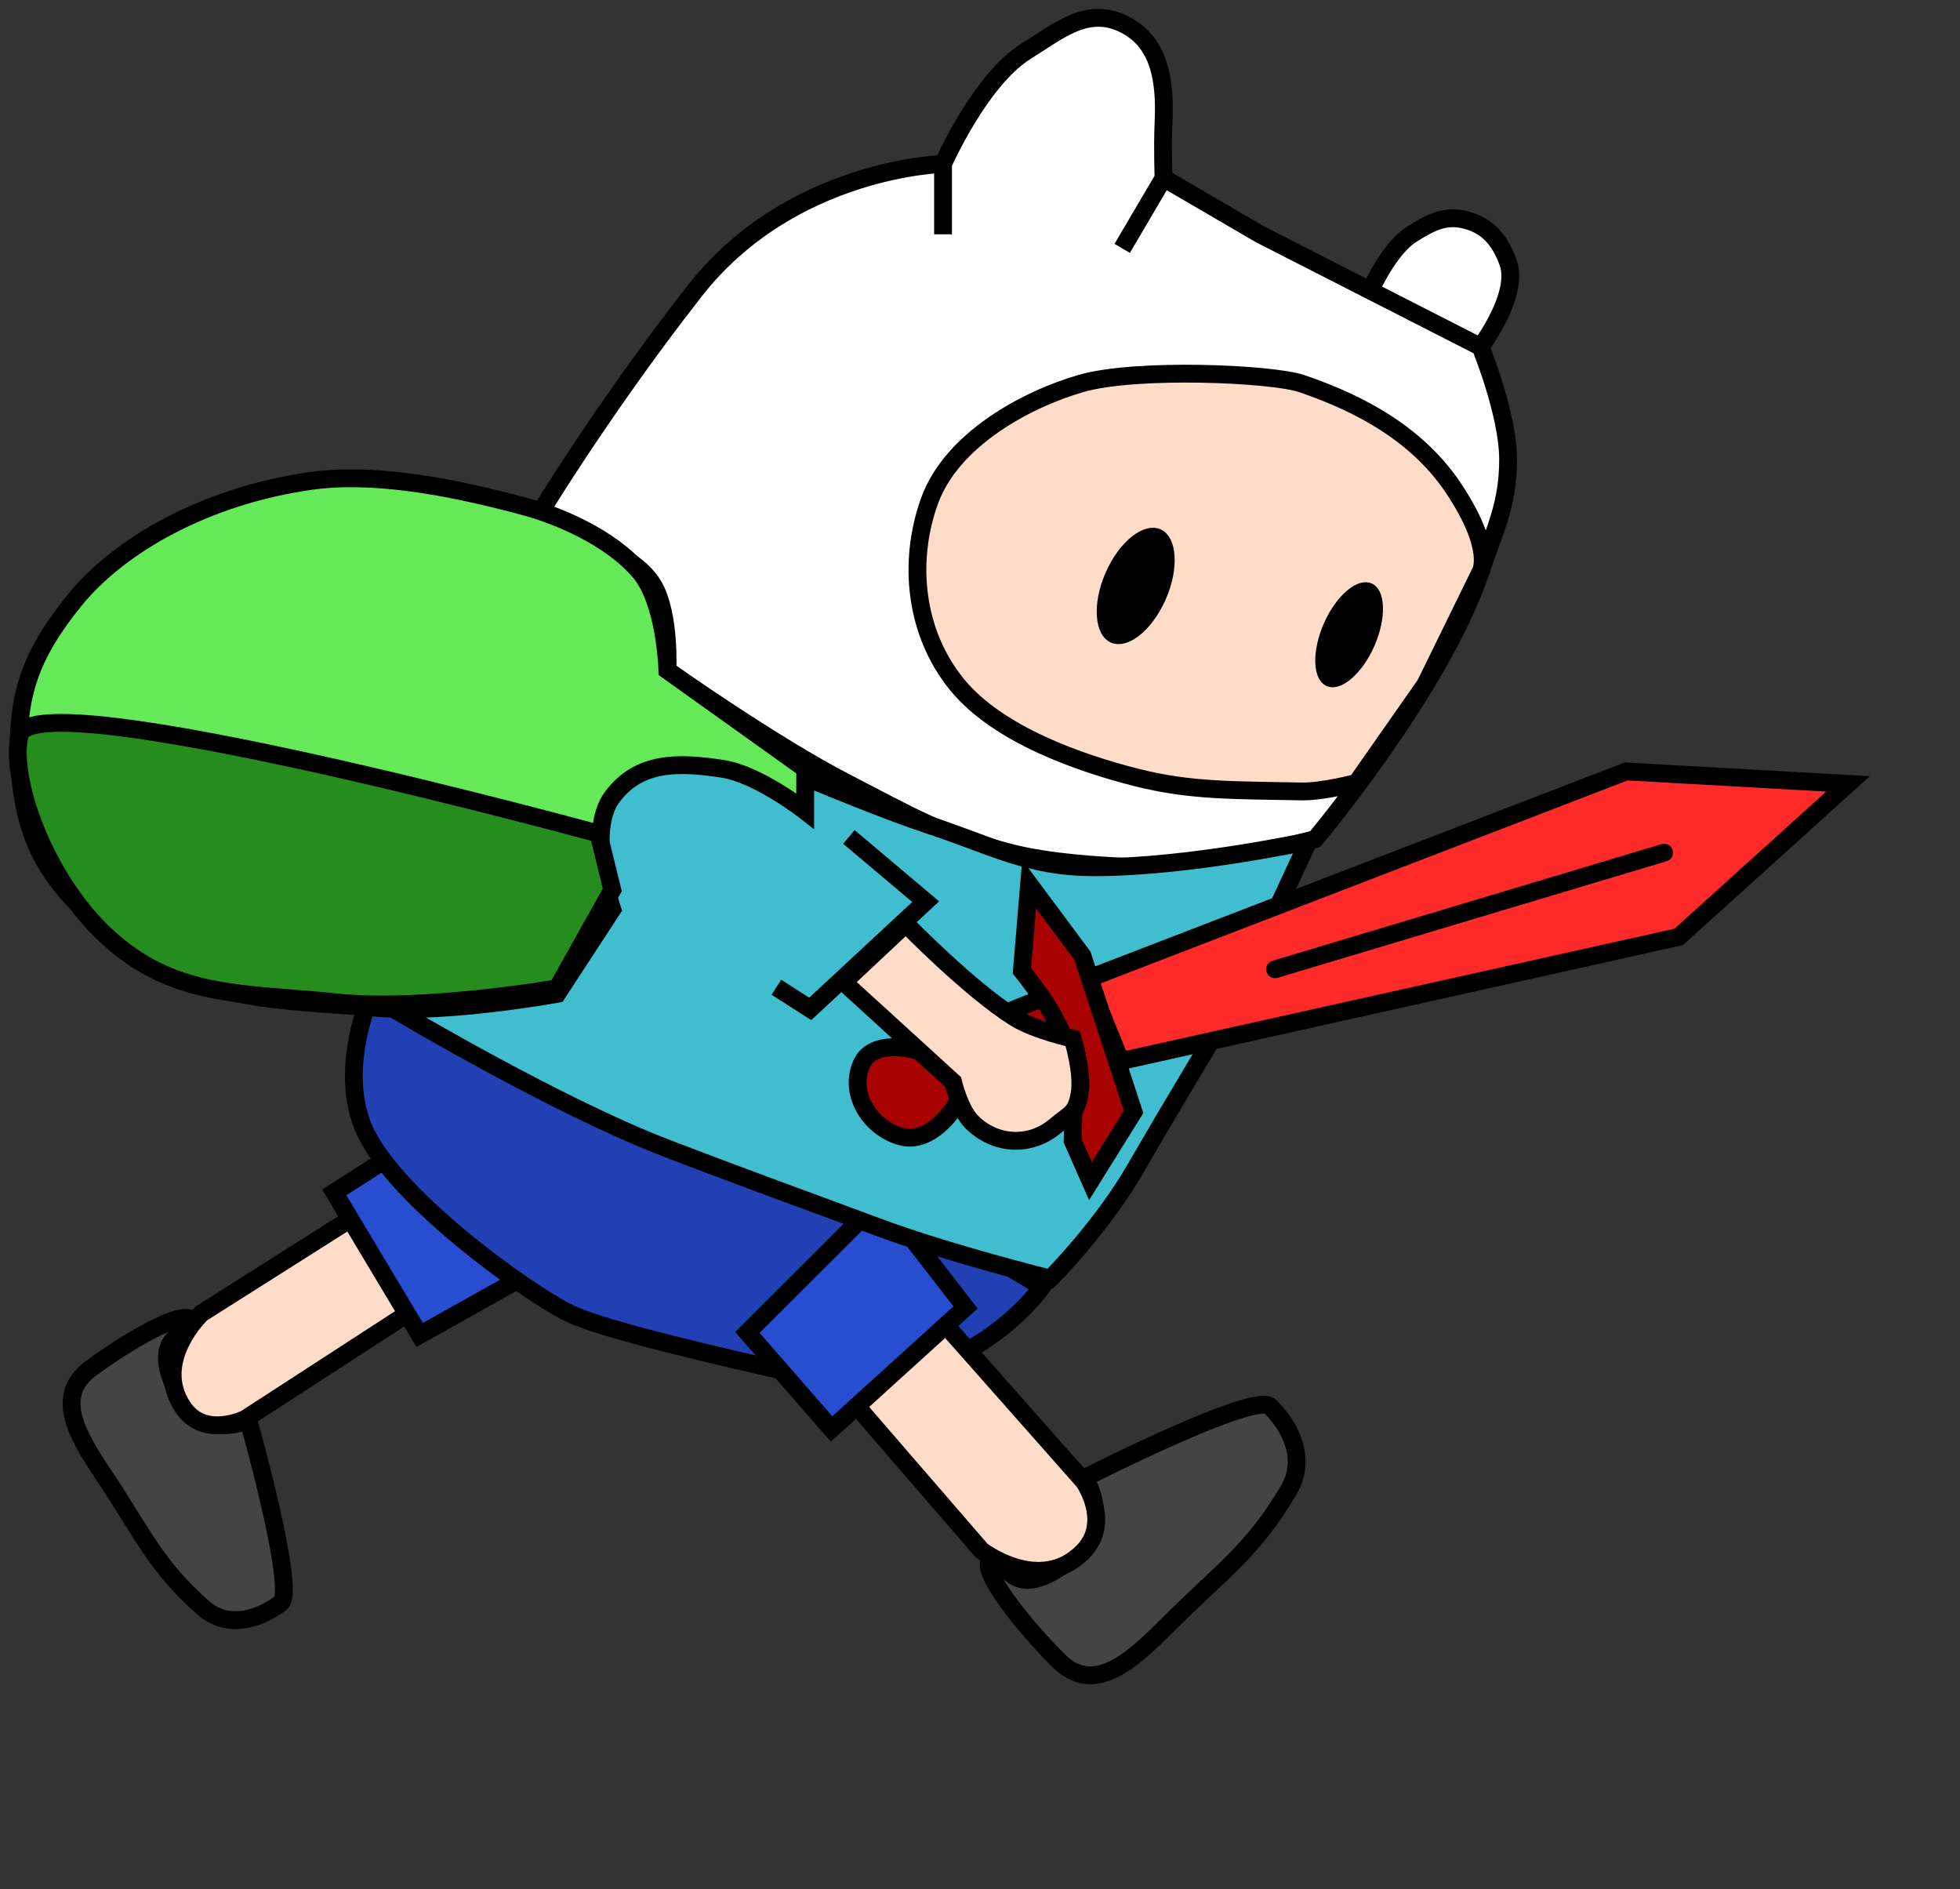 <svg width="110" height="106" viewBox="0 0 110 106" fill="none" xmlns="http://www.w3.org/2000/svg">
<rect x="0" y="0" width="110" height="106" fill="#333333" stroke="none"/>
<path d="M5.103 76.781C7.26 75.192 10.319 73.443 10.744 74.081C11.32 74.947 8.33 74.404 9.758 77.746C11.186 81.087 13.933 79.671 13.933 79.671C13.933 79.671 16.652 89.293 15.747 89.96C14.369 90.975 12.687 91.348 11.406 90.216C8.721 87.845 8.064 86.132 5.811 82.749C4.384 80.606 2.984 78.343 5.103 76.781Z" fill="#444444" stroke="black"/>
<path d="M11.306 73.696L19.963 68.215L23.398 73.373L13.776 79.614C13.776 79.614 11.469 80.771 10.26 78.956C8.522 76.346 11.306 73.696 11.306 73.696Z" fill="#FFDCC9" stroke="black"/>
<path d="M18.758 66.906L24.361 63.327L29.759 71.432L23.551 74.907L18.758 66.906Z" fill="#284DD1" stroke="black"/>
<path d="M44.462 77.041C53.636 79.147 58.464 72.229 58.464 72.229C58.464 72.229 53.636 68.86 41.082 64.047C36.901 62.444 20.802 55.865 20.802 55.865C20.802 55.865 19.052 59.716 20.32 63.084C21.768 66.935 29.465 72.455 31.908 73.672C33.839 74.635 40.901 76.224 44.462 77.041Z" fill="#2040B3" stroke="black"/>
<path d="M29.722 29.722C29.722 29.722 33.59 23.211 39.004 16.305C44.418 9.399 52.926 9.201 52.926 9.201C52.926 9.201 54.992 4.498 57.567 2.887C59.442 1.715 60.977 0.386 62.981 1.309C65.078 2.275 65.409 4.489 65.302 6.834C65.235 8.294 65.302 9.991 65.302 9.991L70.716 13.148L76.903 16.305C76.903 16.305 77.938 13.956 79.224 13.148C80.284 12.481 81.115 12.029 82.318 12.358C83.52 12.688 84.195 13.499 84.638 14.726C85.299 16.555 83.091 19.462 83.091 19.462C83.091 19.462 84.638 23.234 84.638 25.776C84.638 28.317 83.898 29.685 83.091 32.09C80.892 38.642 73.81 47.085 73.81 47.085L67.622 48.664C67.622 48.664 60.912 48.9 56.793 47.875C52.979 46.925 51.018 45.732 47.512 43.928C43.395 41.811 37.457 37.614 37.457 37.614C37.457 37.614 37.616 34.494 36.683 32.879C35.174 30.263 29.722 29.722 29.722 29.722Z" fill="#FFFEFE"/>
<path d="M52.926 9.201V13.148M52.926 9.201C52.926 9.201 54.992 4.498 57.567 2.887C59.442 1.715 60.977 0.386 62.981 1.309C65.078 2.275 65.409 4.489 65.302 6.834C65.235 8.294 65.302 9.991 65.302 9.991M52.926 9.201C52.926 9.201 44.418 9.399 39.004 16.305C33.59 23.211 29.722 29.722 29.722 29.722C29.722 29.722 35.174 30.263 36.683 32.879C37.616 34.494 37.457 37.614 37.457 37.614C37.457 37.614 43.395 41.811 47.512 43.928C51.018 45.732 52.979 46.925 56.793 47.875C60.912 48.9 67.622 48.664 67.622 48.664L73.81 47.085C73.81 47.085 80.892 38.642 83.091 32.09C83.898 29.685 84.638 28.317 84.638 25.776C84.638 23.234 83.091 19.462 83.091 19.462M62.981 13.937L65.302 9.991M65.302 9.991L70.716 13.148L76.903 16.305M76.903 16.305C76.903 16.305 77.938 13.956 79.224 13.148C80.284 12.481 81.115 12.029 82.318 12.358C83.52 12.688 84.195 13.499 84.638 14.726C85.299 16.555 83.091 19.462 83.091 19.462M76.903 16.305L83.091 19.462" stroke="black"/>
<path d="M60.661 21.52C63.755 20.621 71.395 20.962 73.036 21.52C75.357 22.31 79.224 23.888 81.546 27.354C83.867 30.82 83.092 32.089 83.092 32.089L79.999 38.403L76.131 43.928C76.131 43.928 74.245 44.434 73.037 44.409C69.4 44.332 66.849 44.409 63.756 43.619C60.663 42.83 56.02 41.252 53.701 38.403C51.382 35.555 50.922 31.609 52.154 28.143C53.386 24.677 57.567 22.419 60.661 21.52Z" fill="#FFDCC9" stroke="black"/>
<path d="M64.962 33.44C64.601 34.258 64.109 34.894 63.628 35.27C63.128 35.661 62.753 35.695 62.54 35.597C62.327 35.5 62.103 35.191 62.058 34.549C62.014 33.933 62.154 33.135 62.515 32.317C62.875 31.5 63.367 30.863 63.848 30.487C64.349 30.096 64.724 30.062 64.937 30.16C65.15 30.258 65.374 30.567 65.419 31.208C65.462 31.825 65.322 32.623 64.962 33.44Z" fill="black" stroke="black"/>
<path d="M76.672 36.055C76.346 36.795 75.912 37.375 75.498 37.72C75.056 38.088 74.77 38.094 74.648 38.038C74.527 37.982 74.341 37.76 74.317 37.179C74.296 36.633 74.433 35.917 74.759 35.177C75.086 34.437 75.519 33.857 75.934 33.512C76.376 33.144 76.662 33.139 76.783 33.194C76.905 33.25 77.091 33.472 77.114 34.053C77.136 34.599 76.998 35.315 76.672 36.055Z" fill="#010101" stroke="black"/>
<path d="M59.391 93.164C57.352 91.12 54.986 88.121 55.577 87.53C56.381 86.729 56.34 90.106 59.58 87.884C62.82 85.663 60.858 82.939 60.858 82.939C60.858 82.939 70.434 78.066 71.29 78.923C72.593 80.229 73.278 81.995 72.321 83.619C70.316 87.023 68.642 88.079 65.503 91.211C63.515 93.195 61.395 95.173 59.391 93.164Z" fill="#444444" stroke="black"/>
<path d="M55.076 86.991L47.826 78.609L52.611 73.834L60.826 83.122C60.826 83.122 62.44 85.416 60.756 87.096C58.335 89.512 55.076 86.991 55.076 86.991Z" fill="#FFDCC9" stroke="black"/>
<path d="M46.67 80.185L41.945 74.766L49.465 67.263L54.188 73.364L46.67 80.185Z" fill="#284DD1" stroke="black"/>
<path d="M37.457 64.449C31.132 62.03 21.987 56.556 21.987 56.556L25.855 48.664L35.91 39.982L45.965 43.928C45.965 43.928 49.697 45.487 52.152 46.296C55.708 47.467 57.697 48.664 61.434 48.664C66.673 48.664 73.433 47.203 73.433 47.203L69.087 56.556C69.087 56.556 65.794 61.97 63.776 65.491C61.844 68.86 58.947 71.748 58.947 71.748C58.947 71.748 53.153 70.304 49.29 68.86C45.428 67.416 42.74 66.47 37.457 64.449Z" fill="#40BDCE" stroke="black"/>
<path d="M17.422 26.989C20.802 26.508 25.022 27.22 29.493 28.433C31.267 28.914 34.235 30.121 35.908 32.089C37.36 33.799 37.455 37.614 37.455 37.614L45.19 43.139V45.507C45.19 45.507 42.553 43.442 40.549 43.139C38.085 42.766 35.871 42.696 34.361 44.717C32.897 46.679 34.361 51.031 34.361 51.031L31.267 55.767C31.267 55.767 25.125 56.889 21.212 56.556C15.367 56.059 11.166 56.257 6.516 52.61C3.063 49.901 1.402 47.574 1.102 43.139C0.832 39.142 1.69 36.752 4.196 33.668C6.703 30.583 11.532 27.828 17.422 26.989Z" fill="#65E959" stroke="black"/>
<path d="M33.589 46.776C33.589 46.776 1.877 38.095 1.104 41.252C0.524 43.619 2.415 49.062 5.745 52.301C9.619 56.07 13.569 55.686 18.893 56.247C23.71 56.755 31.269 55.458 31.269 55.458L34.363 49.933L33.589 46.776Z" fill="#278C1E" stroke="black"/>
<path d="M91.263 43.287L61.032 54.928L62.893 59.542L94.213 52.571L103.716 43.985L91.263 43.287Z" fill="#FF2B2B" stroke="black"/>
<path d="M57.351 54.466L57.757 49.607L60.749 53.631L63.619 62.39L61.198 66.275L60.2 64.013L60.314 59.594L53.567 62.132C53.567 62.132 52.244 64.245 50.547 63.766C48.85 63.286 47.646 61.419 48.328 59.761C48.958 58.23 51.329 58.916 51.329 58.916L58.496 56.002C57.898 55.159 57.351 54.466 57.351 54.466Z" fill="#A80202"/>
<path d="M60.314 59.594L60.2 64.013L61.198 66.275L63.619 62.39L60.749 53.631L57.757 49.607L57.351 54.466C57.351 54.466 57.898 55.159 58.496 56.002M60.314 59.594L53.567 62.132C53.567 62.132 52.244 64.245 50.547 63.766C48.85 63.286 47.646 61.419 48.328 59.761C48.958 58.23 51.329 58.916 51.329 58.916L58.496 56.002M60.314 59.594C60.314 59.594 59.475 57.381 58.496 56.002" stroke="black"/>
<path d="M71.561 54.389L93.394 47.844" stroke="black" stroke-linecap="round"/>
<path d="M56.938 57.094C54.402 55.5 50.837 51.84 50.837 51.84L47.348 55.11L53.487 60.709C53.487 60.709 53.857 62.283 54.543 62.964C55.861 64.274 57.834 64.372 59.241 63.172C60.076 62.461 60.383 62.505 60.583 61.413C60.806 60.201 60.199 58.278 60.199 58.278C60.199 58.278 58.089 57.818 56.938 57.094Z" fill="#FFDCC9" stroke="black"/>
<path d="M47.643 46.962L51.951 50.595L45.472 56.611L43.572 55.396" stroke="black"/>
</svg>
